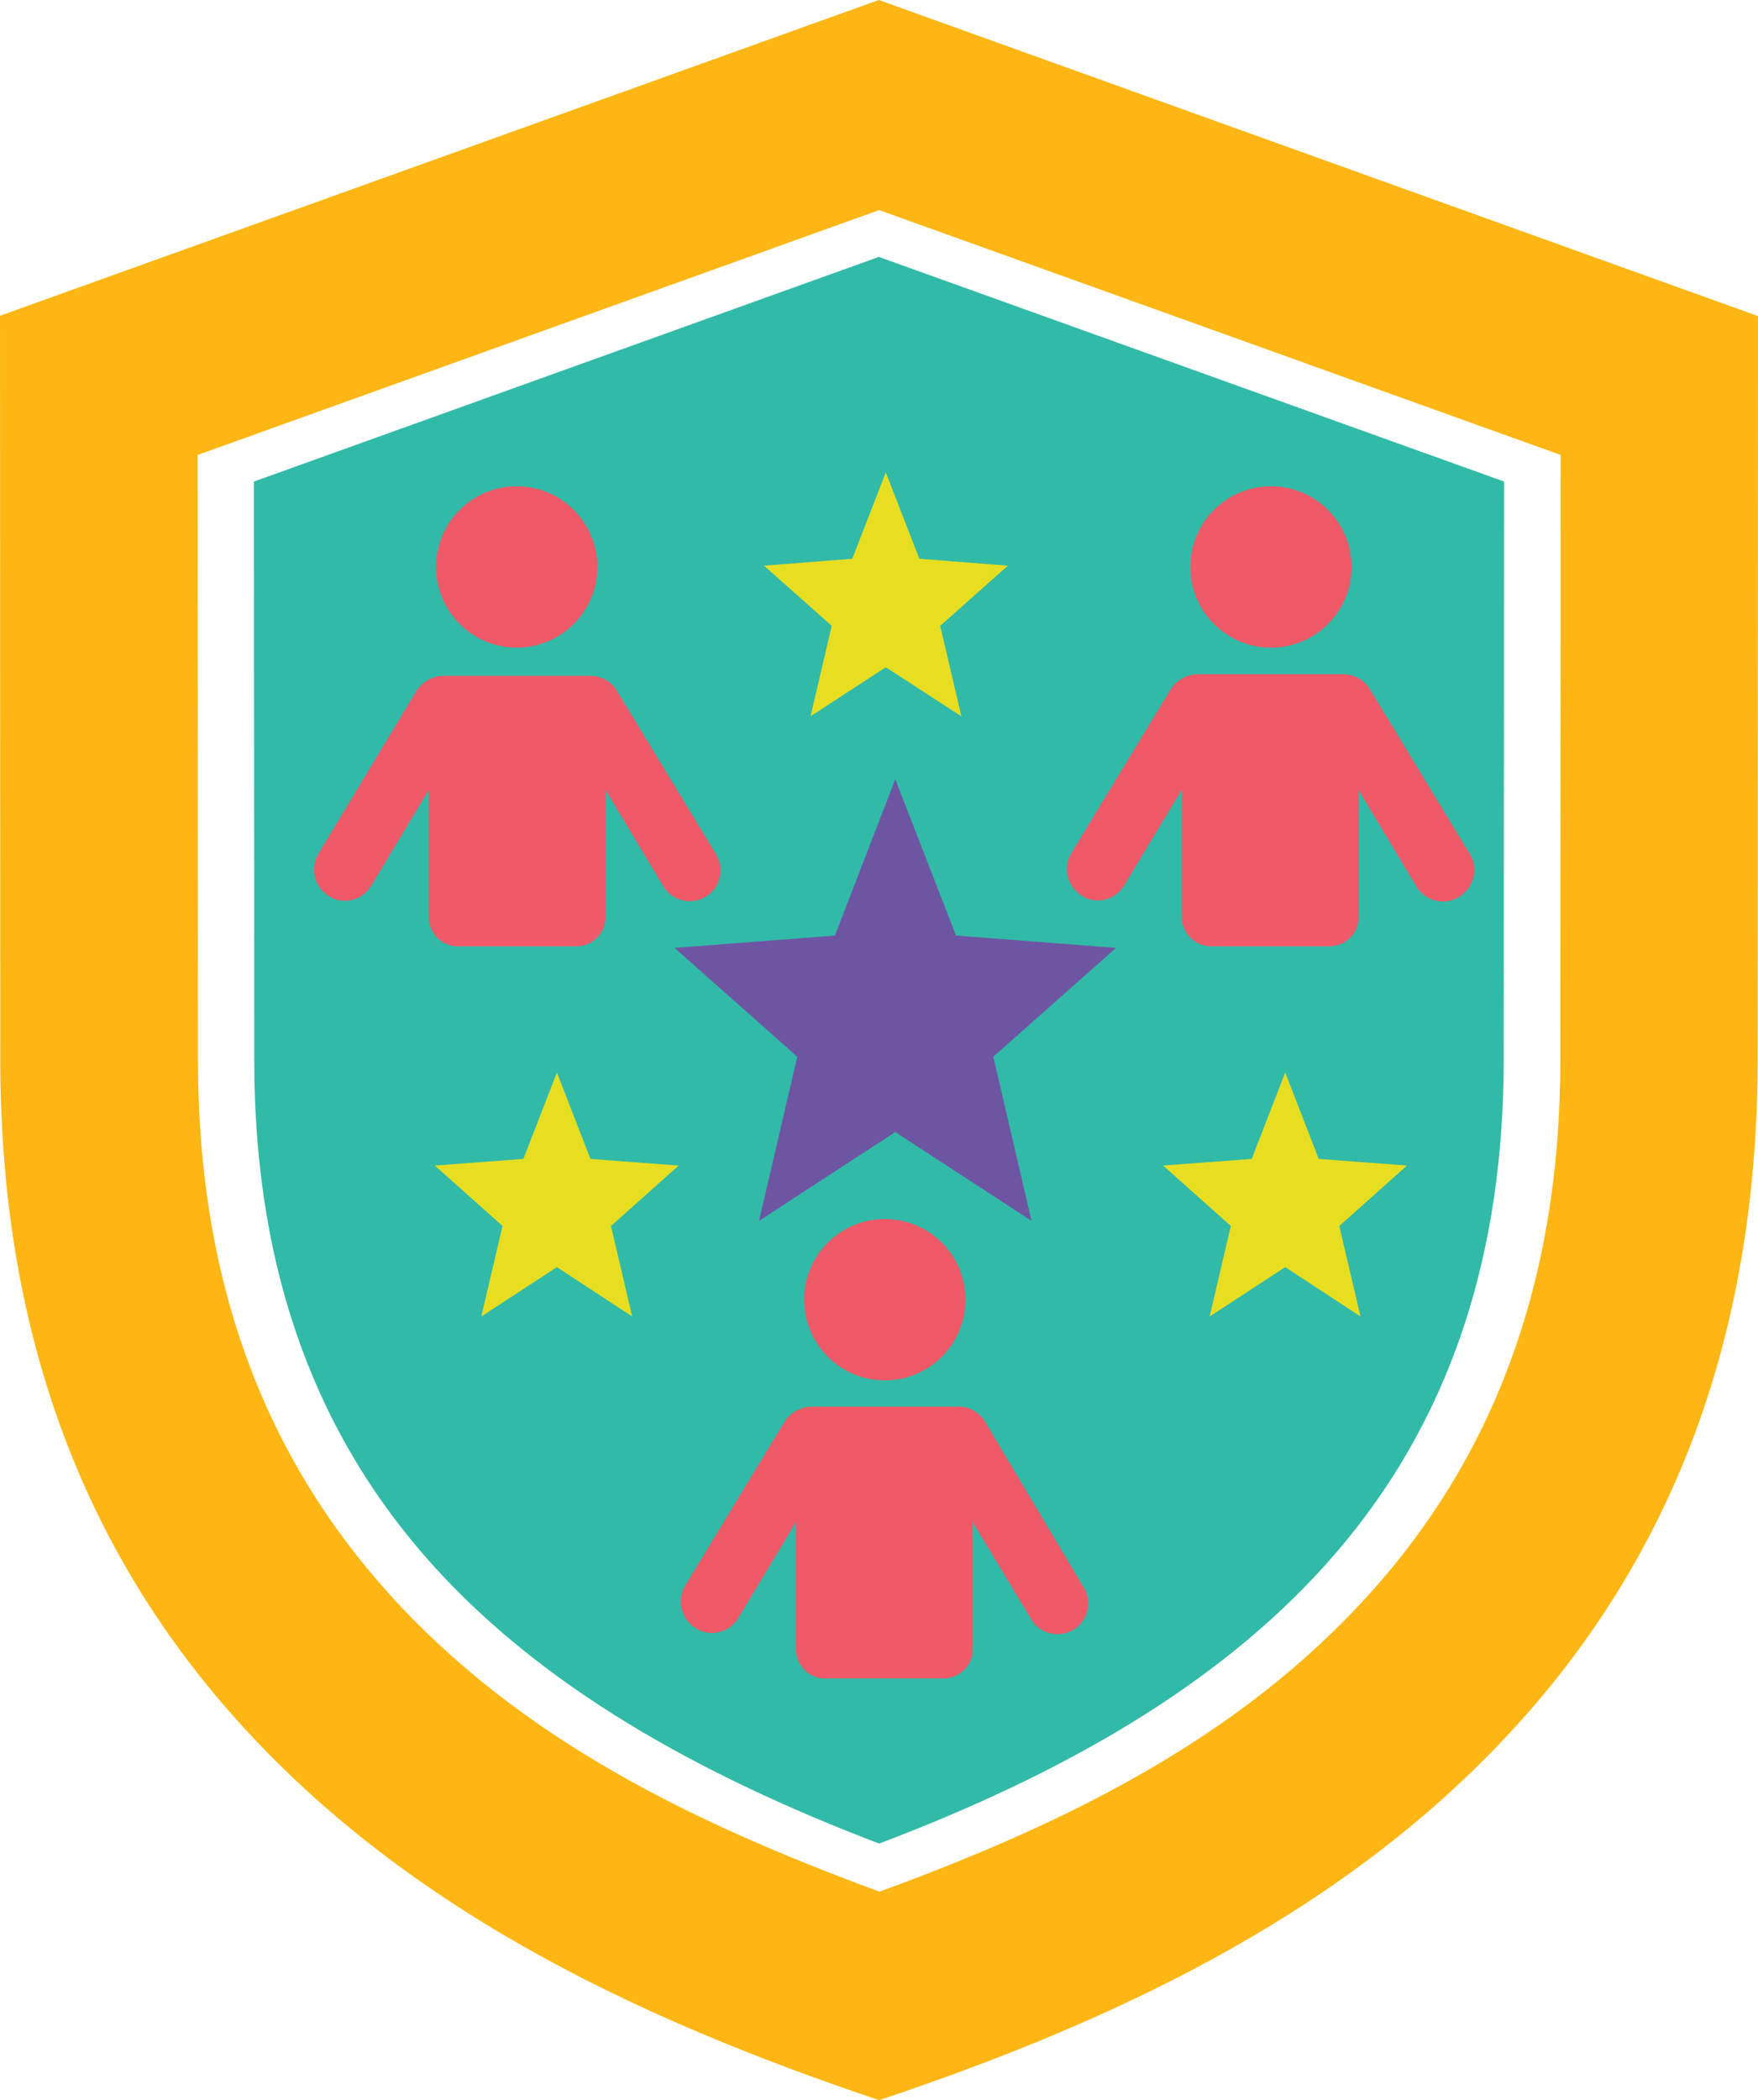 <?xml version="1.0" encoding="utf-8"?>
<!-- Generator: Adobe Illustrator 24.2.1, SVG Export Plug-In . SVG Version: 6.00 Build 0)  -->
<svg version="1.1" id="Layer_1" xmlns="http://www.w3.org/2000/svg" xmlns:xlink="http://www.w3.org/1999/xlink" x="0px" y="0px"
	 viewBox="0 0 555.9 663.8" style="enable-background:new 0 0 555.9 663.8;" xml:space="preserve">
<style type="text/css">
	.st0{fill-rule:evenodd;clip-rule:evenodd;fill:#FDB614;}
	.st1{fill-rule:evenodd;clip-rule:evenodd;fill:#32BAA8;}
	.st2{fill:#EF5968;}
	.st3{fill:#6E55A4;}
	.st4{fill:#E7DE21;}
</style>
<path class="st0" d="M555.8,335l0.1-235.1L277.9,0L0,99.8L0.1,335c0,84.1,25,151.6,72.1,205.6C126.5,602.8,201.2,638,278,663.8
	c76.8-25.7,151.6-61,205.8-123.2C530.8,486.6,555.7,419.1,555.8,335 M62.6,335l-0.1-191.2l215.5-77.4l215.5,77.4l-0.1,191.2
	c0,72.1-22.3,126.5-60.1,168.5c-41.8,46.5-97.5,73.3-155.2,94.4c-57.8-21.3-113.4-47.8-155.3-94.4C84.9,461.4,62.6,407.1,62.6,335
	L62.6,335z"/>
<path class="st1" d="M80.3,152.2l0.1,183c0,68.7,20.9,119.9,56.2,159.2c34.7,38.6,83.9,66.4,141.4,88.3
	c57.6-21.8,106.7-49.7,141.3-88.3c35.3-39.3,56.1-90.5,56.2-159.2l0.1-183l-197.7-71L80.3,152.2z"/>
<circle class="st2" cx="279.8" cy="410.8" r="25.5"/>
<path class="st2" d="M311.4,449.2c-1.8-2.9-5-4.7-8.4-4.6h-46.4c-3.4,0.1-6.5,1.8-8.4,4.6l-31.6,52.1c-2.7,4.6-1.1,10.5,3.4,13.3
	c1.4,1,3.2,1.5,5,1.5c3.4,0.1,6.6-1.7,8.4-4.6l18.3-30.4v40.3c0.1,5,4.1,9.1,9.1,9.1h37.7c5-0.1,9.1-4.1,9.1-9.1v-40.3l18.3,30.4
	c2.6,4.7,8.5,6.4,13.2,3.8c4.7-2.6,6.4-8.5,3.8-13.2c-0.1-0.2-0.2-0.3-0.3-0.5L311.4,449.2z"/>
<circle class="st2" cx="163.4" cy="179.2" r="25.5"/>
<path class="st2" d="M191.5,290v-40.3l18.3,30.5c2.8,4.6,8.8,6,13.4,3.2c4.5-2.7,5.9-8.5,3.4-13.1l-31.6-52.1
	c-1.8-2.9-5-4.6-8.4-4.6h-46.4c-3.4,0.1-6.5,1.8-8.4,4.6l-31.2,51.8c-2.6,4.6-1.1,10.5,3.4,13.2c1.4,1,3.2,1.5,4.9,1.5
	c3.4,0.1,6.6-1.7,8.4-4.6l18.3-30.4v40.3c0.1,5,4.1,9.1,9.1,9.1h37.7C187.4,299,191.4,295,191.5,290z"/>
<circle class="st2" cx="401.9" cy="179.2" r="25.5"/>
<path class="st2" d="M464.7,269.8l-31.6-52.1c-1.8-2.9-5-4.6-8.4-4.6h-46c-3.4,0.1-6.5,1.8-8.4,4.6l-31.6,52.1
	c-2.7,4.6-1.1,10.5,3.4,13.3c1.4,1,3.2,1.5,4.9,1.5c3.4,0.1,6.6-1.7,8.4-4.6l18.3-30.4v40.3c0.1,5,4.1,9.1,9.1,9.2h37.7
	c5-0.1,9.1-4.1,9.1-9.1v-40.3l18.3,30.5c2.8,4.6,8.7,6.1,13.3,3.4C466.2,280.5,467.7,274.4,464.7,269.8z"/>
<polygon class="st3" points="283.1,246.3 302.3,295.7 352.9,299.6 314.1,334 326.2,385.9 283.1,357.8 240,385.9 252.1,334 
	213.3,299.6 264,295.7 "/>
<polygon class="st4" points="176.1,339 186.7,366.3 214.6,368.4 193.2,387.5 199.9,416.1 176.1,400.5 152.2,416.1 158.9,387.5 
	137.5,368.4 165.5,366.3 "/>
<polygon class="st4" points="406.4,339 417,366.3 444.9,368.4 423.5,387.5 430.2,416.1 406.4,400.5 382.5,416.1 389.2,387.5 
	367.8,368.4 395.8,366.3 "/>
<polygon class="st4" points="280.1,149.3 290.7,176.6 318.7,178.8 297.3,197.8 304,226.4 280.1,210.9 256.3,226.4 263,197.8 
	241.6,178.8 269.5,176.6 "/>
</svg>

